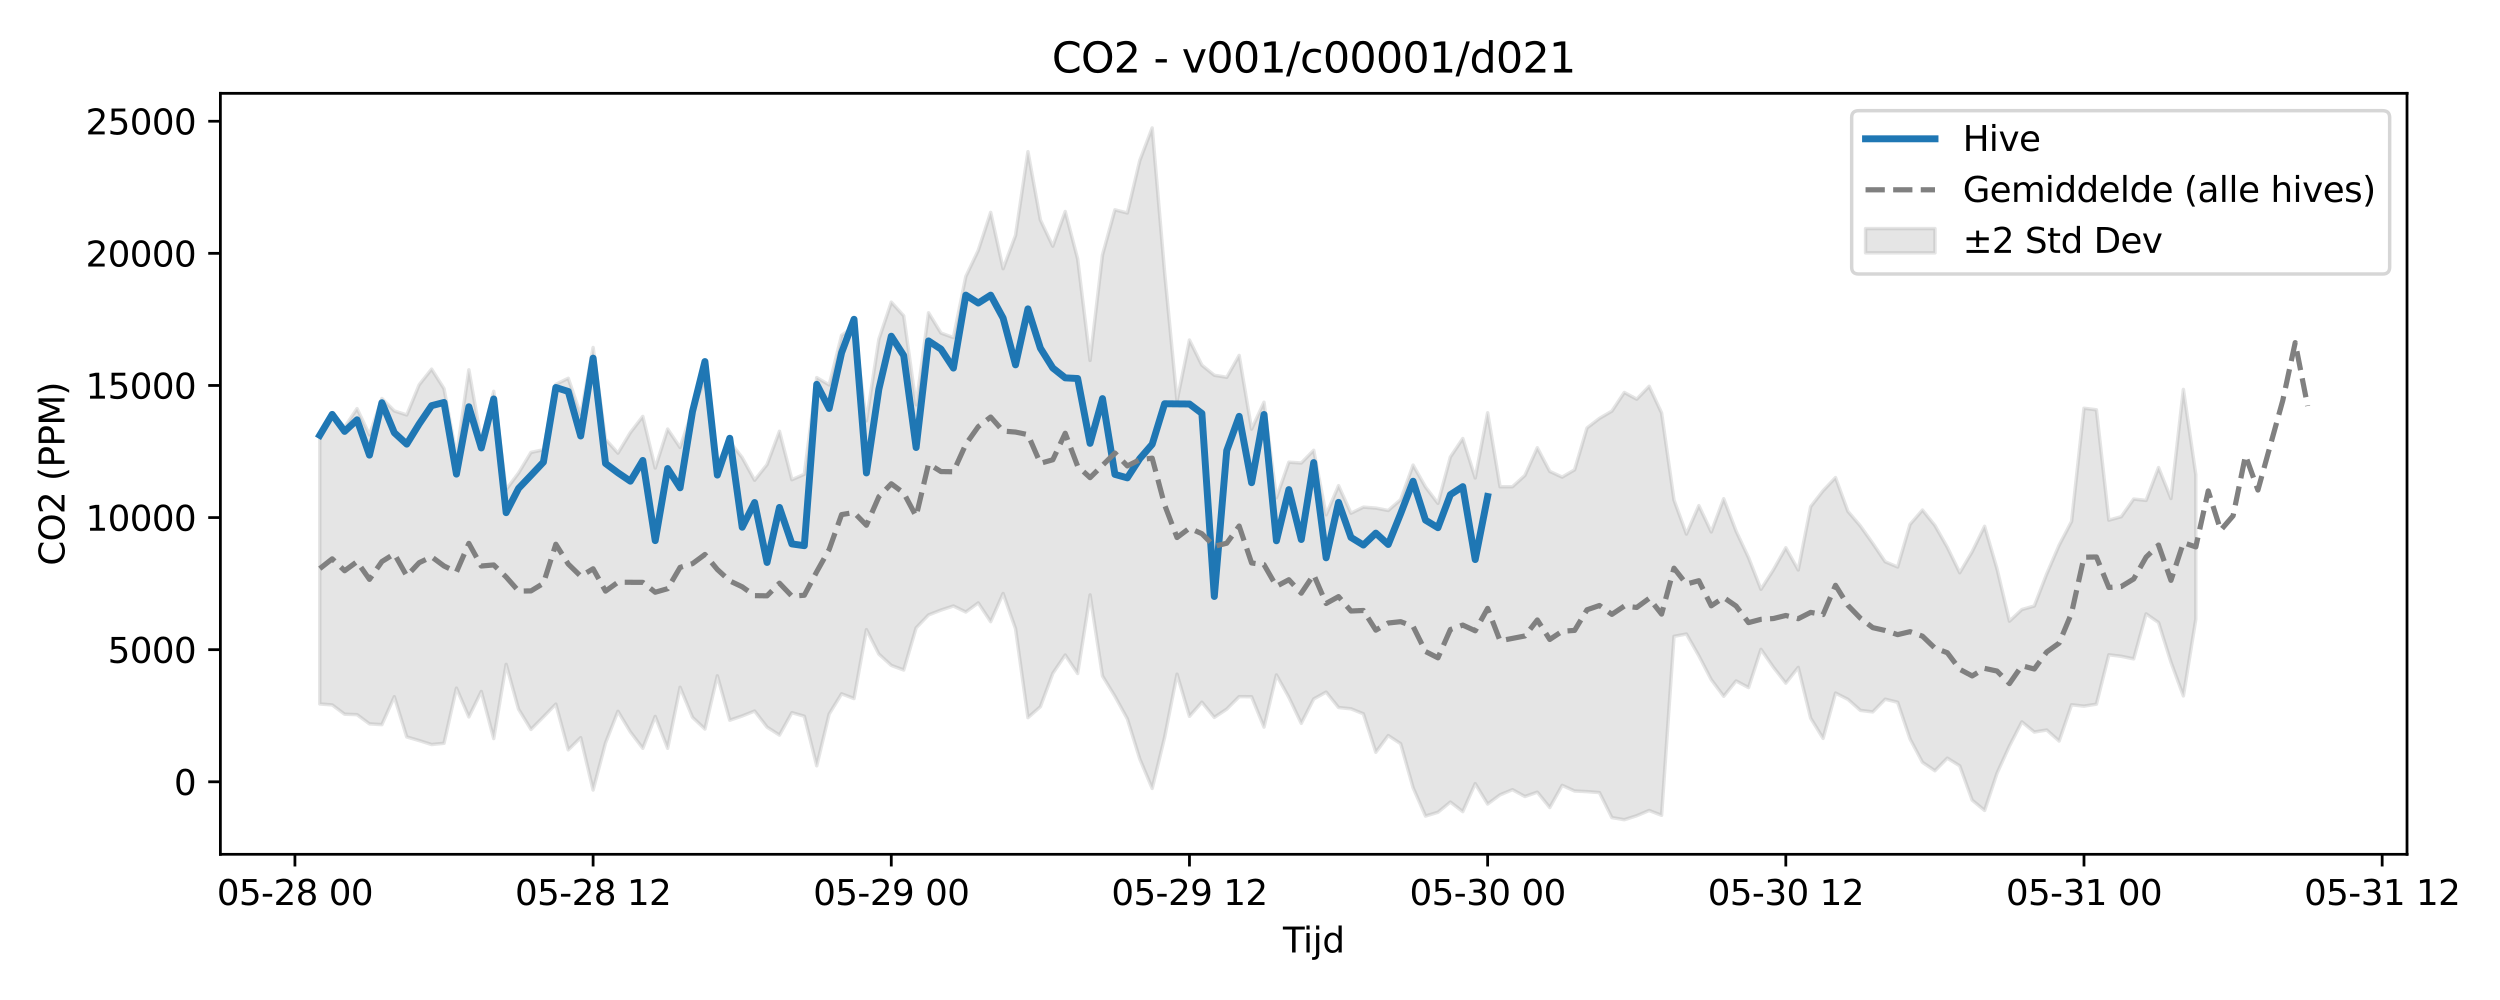 <?xml version="1.0" encoding="utf-8" standalone="no"?>
<!DOCTYPE svg PUBLIC "-//W3C//DTD SVG 1.1//EN"
  "http://www.w3.org/Graphics/SVG/1.1/DTD/svg11.dtd">
<svg xmlns:xlink="http://www.w3.org/1999/xlink" width="720pt" height="288pt" viewBox="0 0 720 288" xmlns="http://www.w3.org/2000/svg" version="1.1">
 <defs>
  <style type="text/css">*{stroke-linejoin: round; stroke-linecap: butt}</style>
 </defs>
 <g id="figure_1">
  <g id="patch_1">
   <path d="M 0 288 
L 720 288 
L 720 0 
L 0 0 
z
" style="fill: #ffffff"/>
  </g>
  <g id="axes_1">
   <g id="patch_2">
    <path d="M 63.47 246.04 
L 693.221 246.04 
L 693.221 26.88 
L 63.47 26.88 
z
" style="fill: #ffffff"/>
   </g>
   <g id="FillBetweenPolyCollection_1">
    <defs>
     <path id="m49deabd2c8" d="M 92.095 -163.215 
L 92.095 -85.254 
L 95.673 -84.987 
L 99.251 -82.31 
L 102.829 -82.174 
L 106.408 -79.523 
L 109.986 -79.305 
L 113.564 -87.346 
L 117.142 -75.761 
L 120.72 -74.713 
L 124.298 -73.576 
L 127.876 -73.927 
L 131.454 -89.818 
L 135.033 -81.528 
L 138.611 -88.854 
L 142.189 -75.291 
L 145.767 -96.659 
L 149.345 -83.759 
L 152.923 -77.922 
L 156.501 -81.523 
L 160.08 -85.207 
L 163.658 -72.035 
L 167.236 -75.556 
L 170.814 -60.464 
L 174.392 -74.04 
L 177.97 -83.148 
L 181.548 -77.201 
L 185.126 -72.487 
L 188.705 -81.665 
L 192.283 -72.482 
L 195.861 -90.065 
L 199.439 -81.429 
L 203.017 -78.037 
L 206.595 -93.357 
L 210.173 -80.571 
L 213.751 -81.794 
L 217.33 -83.218 
L 220.908 -78.59 
L 224.486 -76.29 
L 228.064 -82.755 
L 231.642 -81.722 
L 235.22 -67.448 
L 238.798 -82.356 
L 242.377 -88.185 
L 245.955 -86.81 
L 249.533 -106.672 
L 253.111 -99.623 
L 256.689 -96.369 
L 260.267 -95.03 
L 263.845 -107.181 
L 267.423 -110.9 
L 271.002 -112.292 
L 274.58 -113.476 
L 278.158 -111.734 
L 281.736 -114.36 
L 285.314 -108.956 
L 288.892 -117.082 
L 292.47 -106.933 
L 296.048 -81.313 
L 299.627 -84.47 
L 303.205 -94.066 
L 306.783 -99.353 
L 310.361 -94.031 
L 313.939 -116.674 
L 317.517 -93.321 
L 321.095 -87.47 
L 324.674 -80.973 
L 328.252 -69.453 
L 331.83 -60.934 
L 335.408 -75.646 
L 338.986 -93.829 
L 342.564 -81.696 
L 346.142 -85.768 
L 349.72 -81.386 
L 353.299 -83.774 
L 356.877 -87.365 
L 360.455 -87.337 
L 364.033 -78.591 
L 367.611 -93.623 
L 371.189 -87.186 
L 374.767 -79.667 
L 378.345 -86.692 
L 381.924 -88.669 
L 385.502 -84.236 
L 389.08 -83.863 
L 392.658 -82.419 
L 396.236 -71.347 
L 399.814 -76.166 
L 403.392 -73.805 
L 406.97 -61.147 
L 410.549 -52.975 
L 414.127 -54.058 
L 417.705 -57.006 
L 421.283 -54.248 
L 424.861 -62.314 
L 428.439 -56.433 
L 432.017 -59.086 
L 435.596 -60.574 
L 439.174 -58.604 
L 442.752 -59.854 
L 446.33 -55.422 
L 449.908 -61.813 
L 453.486 -60.185 
L 457.064 -60.01 
L 460.642 -59.732 
L 464.221 -52.531 
L 467.799 -51.922 
L 471.377 -53.064 
L 474.955 -54.585 
L 478.533 -53.185 
L 482.111 -104.728 
L 485.689 -105.403 
L 489.267 -99.139 
L 492.846 -92.258 
L 496.424 -87.472 
L 500.002 -91.888 
L 503.58 -89.968 
L 507.158 -100.994 
L 510.736 -95.828 
L 514.314 -91.249 
L 517.893 -95.789 
L 521.471 -81.177 
L 525.049 -75.346 
L 528.627 -88.397 
L 532.205 -86.589 
L 535.783 -83.408 
L 539.361 -82.971 
L 542.939 -86.625 
L 546.518 -85.748 
L 550.096 -75.177 
L 553.674 -68.453 
L 557.252 -66.021 
L 560.83 -69.652 
L 564.408 -67.436 
L 567.986 -57.556 
L 571.564 -54.591 
L 575.143 -65.314 
L 578.721 -73.155 
L 582.299 -80.1 
L 585.877 -77.172 
L 589.455 -77.757 
L 593.033 -74.577 
L 596.611 -85.028 
L 600.19 -84.63 
L 603.768 -85.2 
L 607.346 -99.42 
L 610.924 -98.983 
L 614.502 -98.245 
L 618.08 -111.204 
L 621.658 -108.712 
L 625.236 -97.299 
L 628.815 -87.569 
L 632.393 -109.687 
L 632.393 -151.291 
L 632.393 -151.291 
L 628.815 -175.849 
L 625.236 -144.418 
L 621.658 -153.338 
L 618.08 -143.891 
L 614.502 -144.272 
L 610.924 -139.192 
L 607.346 -138.199 
L 603.768 -169.983 
L 600.19 -170.427 
L 596.611 -137.833 
L 593.033 -130.989 
L 589.455 -122.708 
L 585.877 -113.477 
L 582.299 -112.456 
L 578.721 -109.098 
L 575.143 -124.157 
L 571.564 -136.425 
L 567.986 -129.114 
L 564.408 -123.047 
L 560.83 -130.379 
L 557.252 -136.668 
L 553.674 -141.107 
L 550.096 -136.986 
L 546.518 -124.706 
L 542.939 -126.215 
L 539.361 -131.5 
L 535.783 -136.529 
L 532.205 -140.719 
L 528.627 -150.461 
L 525.049 -146.676 
L 521.471 -142.086 
L 517.893 -123.842 
L 514.314 -130.244 
L 510.736 -123.896 
L 507.158 -118.28 
L 503.58 -127.409 
L 500.002 -135.025 
L 496.424 -144.374 
L 492.846 -134.805 
L 489.267 -142.373 
L 485.689 -134.19 
L 482.111 -143.989 
L 478.533 -169.093 
L 474.955 -176.749 
L 471.377 -173.04 
L 467.799 -174.972 
L 464.221 -169.603 
L 460.642 -167.504 
L 457.064 -164.761 
L 453.486 -152.701 
L 449.908 -150.593 
L 446.33 -152.243 
L 442.752 -159.041 
L 439.174 -151.086 
L 435.596 -147.829 
L 432.017 -147.811 
L 428.439 -169.121 
L 424.861 -150.353 
L 421.283 -161.712 
L 417.705 -156.38 
L 414.127 -143.033 
L 410.549 -147.748 
L 406.97 -154.057 
L 403.392 -144.112 
L 399.814 -140.977 
L 396.236 -141.683 
L 392.658 -141.946 
L 389.08 -140.2 
L 385.502 -148.122 
L 381.924 -139.736 
L 378.345 -158.316 
L 374.767 -154.657 
L 371.189 -154.89 
L 367.611 -144.647 
L 364.033 -172.151 
L 360.455 -164.413 
L 356.877 -185.639 
L 353.299 -179.331 
L 349.72 -179.93 
L 346.142 -182.828 
L 342.564 -190.074 
L 338.986 -172.549 
L 335.408 -209.539 
L 331.83 -251.158 
L 328.252 -241.752 
L 324.674 -226.66 
L 321.095 -227.57 
L 317.517 -214.578 
L 313.939 -184.19 
L 310.361 -213.429 
L 306.783 -227.089 
L 303.205 -217.102 
L 299.627 -224.669 
L 296.048 -244.325 
L 292.47 -220.204 
L 288.892 -210.613 
L 285.314 -226.83 
L 281.736 -215.89 
L 278.158 -208.369 
L 274.58 -190.779 
L 271.002 -192.088 
L 267.423 -197.923 
L 263.845 -171.405 
L 260.267 -197.052 
L 256.689 -200.98 
L 253.111 -190.269 
L 249.533 -166.79 
L 245.955 -193.975 
L 242.377 -191.415 
L 238.798 -177.149 
L 235.22 -179.259 
L 231.642 -151.413 
L 228.064 -149.852 
L 224.486 -163.798 
L 220.908 -154.215 
L 217.33 -149.697 
L 213.751 -156.212 
L 210.173 -160.831 
L 206.595 -154.624 
L 203.017 -178.59 
L 199.439 -169.917 
L 195.861 -159.129 
L 192.283 -164.433 
L 188.705 -153.211 
L 185.126 -168.069 
L 181.548 -163.427 
L 177.97 -157.494 
L 174.392 -161.479 
L 170.814 -187.915 
L 167.236 -168.577 
L 163.658 -179.056 
L 160.08 -177.309 
L 156.501 -158.464 
L 152.923 -157.709 
L 149.345 -151.789 
L 145.767 -146.995 
L 142.189 -175.301 
L 138.611 -161.128 
L 135.033 -181.488 
L 131.454 -156.709 
L 127.876 -176.073 
L 124.298 -181.699 
L 120.72 -177.18 
L 117.142 -168.496 
L 113.564 -169.653 
L 109.986 -173.241 
L 106.408 -162.759 
L 102.829 -170.316 
L 99.251 -164.945 
L 95.673 -169.115 
L 92.095 -163.215 
z
" style="stroke: #808080; stroke-opacity: 0.2"/>
    </defs>
    <g clip-path="url(#p7ac70aeccf)">
     <use xlink:href="#m49deabd2c8" x="0" y="288" style="fill: #808080; fill-opacity: 0.2; stroke: #808080; stroke-opacity: 0.2"/>
    </g>
   </g>
   <g id="matplotlib.axis_1">
    <g id="xtick_1">
     <g id="line2d_1">
      <defs>
       <path id="m022ea8fe09" d="M 0 0 
L 0 3.5 
" style="stroke: #000000; stroke-width: 0.8"/>
      </defs>
      <g>
       <use xlink:href="#m022ea8fe09" x="84.939" y="246.04" style="stroke: #000000; stroke-width: 0.8"/>
      </g>
     </g>
     <g id="text_1">
      <!-- 05-28 00 -->
      <g transform="translate(62.458 260.638) scale(0.1 -0.1)">
       <defs>
        <path id="DejaVuSans-30" d="M 2034 4250 
Q 1547 4250 1301 3770 
Q 1056 3291 1056 2328 
Q 1056 1369 1301 889 
Q 1547 409 2034 409 
Q 2525 409 2770 889 
Q 3016 1369 3016 2328 
Q 3016 3291 2770 3770 
Q 2525 4250 2034 4250 
z
M 2034 4750 
Q 2819 4750 3233 4129 
Q 3647 3509 3647 2328 
Q 3647 1150 3233 529 
Q 2819 -91 2034 -91 
Q 1250 -91 836 529 
Q 422 1150 422 2328 
Q 422 3509 836 4129 
Q 1250 4750 2034 4750 
z
" transform="scale(0.016)"/>
        <path id="DejaVuSans-35" d="M 691 4666 
L 3169 4666 
L 3169 4134 
L 1269 4134 
L 1269 2991 
Q 1406 3038 1543 3061 
Q 1681 3084 1819 3084 
Q 2600 3084 3056 2656 
Q 3513 2228 3513 1497 
Q 3513 744 3044 326 
Q 2575 -91 1722 -91 
Q 1428 -91 1123 -41 
Q 819 9 494 109 
L 494 744 
Q 775 591 1075 516 
Q 1375 441 1709 441 
Q 2250 441 2565 725 
Q 2881 1009 2881 1497 
Q 2881 1984 2565 2268 
Q 2250 2553 1709 2553 
Q 1456 2553 1204 2497 
Q 953 2441 691 2322 
L 691 4666 
z
" transform="scale(0.016)"/>
        <path id="DejaVuSans-2d" d="M 313 2009 
L 1997 2009 
L 1997 1497 
L 313 1497 
L 313 2009 
z
" transform="scale(0.016)"/>
        <path id="DejaVuSans-32" d="M 1228 531 
L 3431 531 
L 3431 0 
L 469 0 
L 469 531 
Q 828 903 1448 1529 
Q 2069 2156 2228 2338 
Q 2531 2678 2651 2914 
Q 2772 3150 2772 3378 
Q 2772 3750 2511 3984 
Q 2250 4219 1831 4219 
Q 1534 4219 1204 4116 
Q 875 4013 500 3803 
L 500 4441 
Q 881 4594 1212 4672 
Q 1544 4750 1819 4750 
Q 2544 4750 2975 4387 
Q 3406 4025 3406 3419 
Q 3406 3131 3298 2873 
Q 3191 2616 2906 2266 
Q 2828 2175 2409 1742 
Q 1991 1309 1228 531 
z
" transform="scale(0.016)"/>
        <path id="DejaVuSans-38" d="M 2034 2216 
Q 1584 2216 1326 1975 
Q 1069 1734 1069 1313 
Q 1069 891 1326 650 
Q 1584 409 2034 409 
Q 2484 409 2743 651 
Q 3003 894 3003 1313 
Q 3003 1734 2745 1975 
Q 2488 2216 2034 2216 
z
M 1403 2484 
Q 997 2584 770 2862 
Q 544 3141 544 3541 
Q 544 4100 942 4425 
Q 1341 4750 2034 4750 
Q 2731 4750 3128 4425 
Q 3525 4100 3525 3541 
Q 3525 3141 3298 2862 
Q 3072 2584 2669 2484 
Q 3125 2378 3379 2068 
Q 3634 1759 3634 1313 
Q 3634 634 3220 271 
Q 2806 -91 2034 -91 
Q 1263 -91 848 271 
Q 434 634 434 1313 
Q 434 1759 690 2068 
Q 947 2378 1403 2484 
z
M 1172 3481 
Q 1172 3119 1398 2916 
Q 1625 2713 2034 2713 
Q 2441 2713 2670 2916 
Q 2900 3119 2900 3481 
Q 2900 3844 2670 4047 
Q 2441 4250 2034 4250 
Q 1625 4250 1398 4047 
Q 1172 3844 1172 3481 
z
" transform="scale(0.016)"/>
        <path id="DejaVuSans-20" transform="scale(0.016)"/>
       </defs>
       <use xlink:href="#DejaVuSans-30"/>
       <use xlink:href="#DejaVuSans-35" transform="translate(63.623 0)"/>
       <use xlink:href="#DejaVuSans-2d" transform="translate(127.246 0)"/>
       <use xlink:href="#DejaVuSans-32" transform="translate(163.33 0)"/>
       <use xlink:href="#DejaVuSans-38" transform="translate(226.953 0)"/>
       <use xlink:href="#DejaVuSans-20" transform="translate(290.576 0)"/>
       <use xlink:href="#DejaVuSans-30" transform="translate(322.363 0)"/>
       <use xlink:href="#DejaVuSans-30" transform="translate(385.986 0)"/>
      </g>
     </g>
    </g>
    <g id="xtick_2">
     <g id="line2d_2">
      <g>
       <use xlink:href="#m022ea8fe09" x="170.814" y="246.04" style="stroke: #000000; stroke-width: 0.8"/>
      </g>
     </g>
     <g id="text_2">
      <!-- 05-28 12 -->
      <g transform="translate(148.333 260.638) scale(0.1 -0.1)">
       <defs>
        <path id="DejaVuSans-31" d="M 794 531 
L 1825 531 
L 1825 4091 
L 703 3866 
L 703 4441 
L 1819 4666 
L 2450 4666 
L 2450 531 
L 3481 531 
L 3481 0 
L 794 0 
L 794 531 
z
" transform="scale(0.016)"/>
       </defs>
       <use xlink:href="#DejaVuSans-30"/>
       <use xlink:href="#DejaVuSans-35" transform="translate(63.623 0)"/>
       <use xlink:href="#DejaVuSans-2d" transform="translate(127.246 0)"/>
       <use xlink:href="#DejaVuSans-32" transform="translate(163.33 0)"/>
       <use xlink:href="#DejaVuSans-38" transform="translate(226.953 0)"/>
       <use xlink:href="#DejaVuSans-20" transform="translate(290.576 0)"/>
       <use xlink:href="#DejaVuSans-31" transform="translate(322.363 0)"/>
       <use xlink:href="#DejaVuSans-32" transform="translate(385.986 0)"/>
      </g>
     </g>
    </g>
    <g id="xtick_3">
     <g id="line2d_3">
      <g>
       <use xlink:href="#m022ea8fe09" x="256.689" y="246.04" style="stroke: #000000; stroke-width: 0.8"/>
      </g>
     </g>
     <g id="text_3">
      <!-- 05-29 00 -->
      <g transform="translate(234.209 260.638) scale(0.1 -0.1)">
       <defs>
        <path id="DejaVuSans-39" d="M 703 97 
L 703 672 
Q 941 559 1184 500 
Q 1428 441 1663 441 
Q 2288 441 2617 861 
Q 2947 1281 2994 2138 
Q 2813 1869 2534 1725 
Q 2256 1581 1919 1581 
Q 1219 1581 811 2004 
Q 403 2428 403 3163 
Q 403 3881 828 4315 
Q 1253 4750 1959 4750 
Q 2769 4750 3195 4129 
Q 3622 3509 3622 2328 
Q 3622 1225 3098 567 
Q 2575 -91 1691 -91 
Q 1453 -91 1209 -44 
Q 966 3 703 97 
z
M 1959 2075 
Q 2384 2075 2632 2365 
Q 2881 2656 2881 3163 
Q 2881 3666 2632 3958 
Q 2384 4250 1959 4250 
Q 1534 4250 1286 3958 
Q 1038 3666 1038 3163 
Q 1038 2656 1286 2365 
Q 1534 2075 1959 2075 
z
" transform="scale(0.016)"/>
       </defs>
       <use xlink:href="#DejaVuSans-30"/>
       <use xlink:href="#DejaVuSans-35" transform="translate(63.623 0)"/>
       <use xlink:href="#DejaVuSans-2d" transform="translate(127.246 0)"/>
       <use xlink:href="#DejaVuSans-32" transform="translate(163.33 0)"/>
       <use xlink:href="#DejaVuSans-39" transform="translate(226.953 0)"/>
       <use xlink:href="#DejaVuSans-20" transform="translate(290.576 0)"/>
       <use xlink:href="#DejaVuSans-30" transform="translate(322.363 0)"/>
       <use xlink:href="#DejaVuSans-30" transform="translate(385.986 0)"/>
      </g>
     </g>
    </g>
    <g id="xtick_4">
     <g id="line2d_4">
      <g>
       <use xlink:href="#m022ea8fe09" x="342.564" y="246.04" style="stroke: #000000; stroke-width: 0.8"/>
      </g>
     </g>
     <g id="text_4">
      <!-- 05-29 12 -->
      <g transform="translate(320.084 260.638) scale(0.1 -0.1)">
       <use xlink:href="#DejaVuSans-30"/>
       <use xlink:href="#DejaVuSans-35" transform="translate(63.623 0)"/>
       <use xlink:href="#DejaVuSans-2d" transform="translate(127.246 0)"/>
       <use xlink:href="#DejaVuSans-32" transform="translate(163.33 0)"/>
       <use xlink:href="#DejaVuSans-39" transform="translate(226.953 0)"/>
       <use xlink:href="#DejaVuSans-20" transform="translate(290.576 0)"/>
       <use xlink:href="#DejaVuSans-31" transform="translate(322.363 0)"/>
       <use xlink:href="#DejaVuSans-32" transform="translate(385.986 0)"/>
      </g>
     </g>
    </g>
    <g id="xtick_5">
     <g id="line2d_5">
      <g>
       <use xlink:href="#m022ea8fe09" x="428.439" y="246.04" style="stroke: #000000; stroke-width: 0.8"/>
      </g>
     </g>
     <g id="text_5">
      <!-- 05-30 00 -->
      <g transform="translate(405.959 260.638) scale(0.1 -0.1)">
       <defs>
        <path id="DejaVuSans-33" d="M 2597 2516 
Q 3050 2419 3304 2112 
Q 3559 1806 3559 1356 
Q 3559 666 3084 287 
Q 2609 -91 1734 -91 
Q 1441 -91 1130 -33 
Q 819 25 488 141 
L 488 750 
Q 750 597 1062 519 
Q 1375 441 1716 441 
Q 2309 441 2620 675 
Q 2931 909 2931 1356 
Q 2931 1769 2642 2001 
Q 2353 2234 1838 2234 
L 1294 2234 
L 1294 2753 
L 1863 2753 
Q 2328 2753 2575 2939 
Q 2822 3125 2822 3475 
Q 2822 3834 2567 4026 
Q 2313 4219 1838 4219 
Q 1578 4219 1281 4162 
Q 984 4106 628 3988 
L 628 4550 
Q 988 4650 1302 4700 
Q 1616 4750 1894 4750 
Q 2613 4750 3031 4423 
Q 3450 4097 3450 3541 
Q 3450 3153 3228 2886 
Q 3006 2619 2597 2516 
z
" transform="scale(0.016)"/>
       </defs>
       <use xlink:href="#DejaVuSans-30"/>
       <use xlink:href="#DejaVuSans-35" transform="translate(63.623 0)"/>
       <use xlink:href="#DejaVuSans-2d" transform="translate(127.246 0)"/>
       <use xlink:href="#DejaVuSans-33" transform="translate(163.33 0)"/>
       <use xlink:href="#DejaVuSans-30" transform="translate(226.953 0)"/>
       <use xlink:href="#DejaVuSans-20" transform="translate(290.576 0)"/>
       <use xlink:href="#DejaVuSans-30" transform="translate(322.363 0)"/>
       <use xlink:href="#DejaVuSans-30" transform="translate(385.986 0)"/>
      </g>
     </g>
    </g>
    <g id="xtick_6">
     <g id="line2d_6">
      <g>
       <use xlink:href="#m022ea8fe09" x="514.314" y="246.04" style="stroke: #000000; stroke-width: 0.8"/>
      </g>
     </g>
     <g id="text_6">
      <!-- 05-30 12 -->
      <g transform="translate(491.834 260.638) scale(0.1 -0.1)">
       <use xlink:href="#DejaVuSans-30"/>
       <use xlink:href="#DejaVuSans-35" transform="translate(63.623 0)"/>
       <use xlink:href="#DejaVuSans-2d" transform="translate(127.246 0)"/>
       <use xlink:href="#DejaVuSans-33" transform="translate(163.33 0)"/>
       <use xlink:href="#DejaVuSans-30" transform="translate(226.953 0)"/>
       <use xlink:href="#DejaVuSans-20" transform="translate(290.576 0)"/>
       <use xlink:href="#DejaVuSans-31" transform="translate(322.363 0)"/>
       <use xlink:href="#DejaVuSans-32" transform="translate(385.986 0)"/>
      </g>
     </g>
    </g>
    <g id="xtick_7">
     <g id="line2d_7">
      <g>
       <use xlink:href="#m022ea8fe09" x="600.19" y="246.04" style="stroke: #000000; stroke-width: 0.8"/>
      </g>
     </g>
     <g id="text_7">
      <!-- 05-31 00 -->
      <g transform="translate(577.709 260.638) scale(0.1 -0.1)">
       <use xlink:href="#DejaVuSans-30"/>
       <use xlink:href="#DejaVuSans-35" transform="translate(63.623 0)"/>
       <use xlink:href="#DejaVuSans-2d" transform="translate(127.246 0)"/>
       <use xlink:href="#DejaVuSans-33" transform="translate(163.33 0)"/>
       <use xlink:href="#DejaVuSans-31" transform="translate(226.953 0)"/>
       <use xlink:href="#DejaVuSans-20" transform="translate(290.576 0)"/>
       <use xlink:href="#DejaVuSans-30" transform="translate(322.363 0)"/>
       <use xlink:href="#DejaVuSans-30" transform="translate(385.986 0)"/>
      </g>
     </g>
    </g>
    <g id="xtick_8">
     <g id="line2d_8">
      <g>
       <use xlink:href="#m022ea8fe09" x="686.065" y="246.04" style="stroke: #000000; stroke-width: 0.8"/>
      </g>
     </g>
     <g id="text_8">
      <!-- 05-31 12 -->
      <g transform="translate(663.584 260.638) scale(0.1 -0.1)">
       <use xlink:href="#DejaVuSans-30"/>
       <use xlink:href="#DejaVuSans-35" transform="translate(63.623 0)"/>
       <use xlink:href="#DejaVuSans-2d" transform="translate(127.246 0)"/>
       <use xlink:href="#DejaVuSans-33" transform="translate(163.33 0)"/>
       <use xlink:href="#DejaVuSans-31" transform="translate(226.953 0)"/>
       <use xlink:href="#DejaVuSans-20" transform="translate(290.576 0)"/>
       <use xlink:href="#DejaVuSans-31" transform="translate(322.363 0)"/>
       <use xlink:href="#DejaVuSans-32" transform="translate(385.986 0)"/>
      </g>
     </g>
    </g>
    <g id="text_9">
     <!-- Tijd -->
     <g transform="translate(369.495 274.317) scale(0.1 -0.1)">
      <defs>
       <path id="DejaVuSans-54" d="M -19 4666 
L 3928 4666 
L 3928 4134 
L 2272 4134 
L 2272 0 
L 1638 0 
L 1638 4134 
L -19 4134 
L -19 4666 
z
" transform="scale(0.016)"/>
       <path id="DejaVuSans-69" d="M 603 3500 
L 1178 3500 
L 1178 0 
L 603 0 
L 603 3500 
z
M 603 4863 
L 1178 4863 
L 1178 4134 
L 603 4134 
L 603 4863 
z
" transform="scale(0.016)"/>
       <path id="DejaVuSans-6a" d="M 603 3500 
L 1178 3500 
L 1178 -63 
Q 1178 -731 923 -1031 
Q 669 -1331 103 -1331 
L -116 -1331 
L -116 -844 
L 38 -844 
Q 366 -844 484 -692 
Q 603 -541 603 -63 
L 603 3500 
z
M 603 4863 
L 1178 4863 
L 1178 4134 
L 603 4134 
L 603 4863 
z
" transform="scale(0.016)"/>
       <path id="DejaVuSans-64" d="M 2906 2969 
L 2906 4863 
L 3481 4863 
L 3481 0 
L 2906 0 
L 2906 525 
Q 2725 213 2448 61 
Q 2172 -91 1784 -91 
Q 1150 -91 751 415 
Q 353 922 353 1747 
Q 353 2572 751 3078 
Q 1150 3584 1784 3584 
Q 2172 3584 2448 3432 
Q 2725 3281 2906 2969 
z
M 947 1747 
Q 947 1113 1208 752 
Q 1469 391 1925 391 
Q 2381 391 2643 752 
Q 2906 1113 2906 1747 
Q 2906 2381 2643 2742 
Q 2381 3103 1925 3103 
Q 1469 3103 1208 2742 
Q 947 2381 947 1747 
z
" transform="scale(0.016)"/>
      </defs>
      <use xlink:href="#DejaVuSans-54"/>
      <use xlink:href="#DejaVuSans-69" transform="translate(57.959 0)"/>
      <use xlink:href="#DejaVuSans-6a" transform="translate(85.742 0)"/>
      <use xlink:href="#DejaVuSans-64" transform="translate(113.525 0)"/>
     </g>
    </g>
   </g>
   <g id="matplotlib.axis_2">
    <g id="ytick_1">
     <g id="line2d_9">
      <defs>
       <path id="m696eda7f5a" d="M 0 0 
L -3.5 0 
" style="stroke: #000000; stroke-width: 0.8"/>
      </defs>
      <g>
       <use xlink:href="#m696eda7f5a" x="63.47" y="225.157" style="stroke: #000000; stroke-width: 0.8"/>
      </g>
     </g>
     <g id="text_10">
      <!-- 0 -->
      <g transform="translate(50.108 228.956) scale(0.1 -0.1)">
       <use xlink:href="#DejaVuSans-30"/>
      </g>
     </g>
    </g>
    <g id="ytick_2">
     <g id="line2d_10">
      <g>
       <use xlink:href="#m696eda7f5a" x="63.47" y="187.109" style="stroke: #000000; stroke-width: 0.8"/>
      </g>
     </g>
     <g id="text_11">
      <!-- 5000 -->
      <g transform="translate(31.02 190.908) scale(0.1 -0.1)">
       <use xlink:href="#DejaVuSans-35"/>
       <use xlink:href="#DejaVuSans-30" transform="translate(63.623 0)"/>
       <use xlink:href="#DejaVuSans-30" transform="translate(127.246 0)"/>
       <use xlink:href="#DejaVuSans-30" transform="translate(190.869 0)"/>
      </g>
     </g>
    </g>
    <g id="ytick_3">
     <g id="line2d_11">
      <g>
       <use xlink:href="#m696eda7f5a" x="63.47" y="149.061" style="stroke: #000000; stroke-width: 0.8"/>
      </g>
     </g>
     <g id="text_12">
      <!-- 10000 -->
      <g transform="translate(24.657 152.86) scale(0.1 -0.1)">
       <use xlink:href="#DejaVuSans-31"/>
       <use xlink:href="#DejaVuSans-30" transform="translate(63.623 0)"/>
       <use xlink:href="#DejaVuSans-30" transform="translate(127.246 0)"/>
       <use xlink:href="#DejaVuSans-30" transform="translate(190.869 0)"/>
       <use xlink:href="#DejaVuSans-30" transform="translate(254.492 0)"/>
      </g>
     </g>
    </g>
    <g id="ytick_4">
     <g id="line2d_12">
      <g>
       <use xlink:href="#m696eda7f5a" x="63.47" y="111.013" style="stroke: #000000; stroke-width: 0.8"/>
      </g>
     </g>
     <g id="text_13">
      <!-- 15000 -->
      <g transform="translate(24.657 114.812) scale(0.1 -0.1)">
       <use xlink:href="#DejaVuSans-31"/>
       <use xlink:href="#DejaVuSans-35" transform="translate(63.623 0)"/>
       <use xlink:href="#DejaVuSans-30" transform="translate(127.246 0)"/>
       <use xlink:href="#DejaVuSans-30" transform="translate(190.869 0)"/>
       <use xlink:href="#DejaVuSans-30" transform="translate(254.492 0)"/>
      </g>
     </g>
    </g>
    <g id="ytick_5">
     <g id="line2d_13">
      <g>
       <use xlink:href="#m696eda7f5a" x="63.47" y="72.965" style="stroke: #000000; stroke-width: 0.8"/>
      </g>
     </g>
     <g id="text_14">
      <!-- 20000 -->
      <g transform="translate(24.657 76.764) scale(0.1 -0.1)">
       <use xlink:href="#DejaVuSans-32"/>
       <use xlink:href="#DejaVuSans-30" transform="translate(63.623 0)"/>
       <use xlink:href="#DejaVuSans-30" transform="translate(127.246 0)"/>
       <use xlink:href="#DejaVuSans-30" transform="translate(190.869 0)"/>
       <use xlink:href="#DejaVuSans-30" transform="translate(254.492 0)"/>
      </g>
     </g>
    </g>
    <g id="ytick_6">
     <g id="line2d_14">
      <g>
       <use xlink:href="#m696eda7f5a" x="63.47" y="34.917" style="stroke: #000000; stroke-width: 0.8"/>
      </g>
     </g>
     <g id="text_15">
      <!-- 25000 -->
      <g transform="translate(24.657 38.716) scale(0.1 -0.1)">
       <use xlink:href="#DejaVuSans-32"/>
       <use xlink:href="#DejaVuSans-35" transform="translate(63.623 0)"/>
       <use xlink:href="#DejaVuSans-30" transform="translate(127.246 0)"/>
       <use xlink:href="#DejaVuSans-30" transform="translate(190.869 0)"/>
       <use xlink:href="#DejaVuSans-30" transform="translate(254.492 0)"/>
      </g>
     </g>
    </g>
    <g id="text_16">
     <!-- CO2 (PPM) -->
     <g transform="translate(18.578 162.903) rotate(-90) scale(0.1 -0.1)">
      <defs>
       <path id="DejaVuSans-43" d="M 4122 4306 
L 4122 3641 
Q 3803 3938 3442 4084 
Q 3081 4231 2675 4231 
Q 1875 4231 1450 3742 
Q 1025 3253 1025 2328 
Q 1025 1406 1450 917 
Q 1875 428 2675 428 
Q 3081 428 3442 575 
Q 3803 722 4122 1019 
L 4122 359 
Q 3791 134 3420 21 
Q 3050 -91 2638 -91 
Q 1578 -91 968 557 
Q 359 1206 359 2328 
Q 359 3453 968 4101 
Q 1578 4750 2638 4750 
Q 3056 4750 3426 4639 
Q 3797 4528 4122 4306 
z
" transform="scale(0.016)"/>
       <path id="DejaVuSans-4f" d="M 2522 4238 
Q 1834 4238 1429 3725 
Q 1025 3213 1025 2328 
Q 1025 1447 1429 934 
Q 1834 422 2522 422 
Q 3209 422 3611 934 
Q 4013 1447 4013 2328 
Q 4013 3213 3611 3725 
Q 3209 4238 2522 4238 
z
M 2522 4750 
Q 3503 4750 4090 4092 
Q 4678 3434 4678 2328 
Q 4678 1225 4090 567 
Q 3503 -91 2522 -91 
Q 1538 -91 948 565 
Q 359 1222 359 2328 
Q 359 3434 948 4092 
Q 1538 4750 2522 4750 
z
" transform="scale(0.016)"/>
       <path id="DejaVuSans-28" d="M 1984 4856 
Q 1566 4138 1362 3434 
Q 1159 2731 1159 2009 
Q 1159 1288 1364 580 
Q 1569 -128 1984 -844 
L 1484 -844 
Q 1016 -109 783 600 
Q 550 1309 550 2009 
Q 550 2706 781 3412 
Q 1013 4119 1484 4856 
L 1984 4856 
z
" transform="scale(0.016)"/>
       <path id="DejaVuSans-50" d="M 1259 4147 
L 1259 2394 
L 2053 2394 
Q 2494 2394 2734 2622 
Q 2975 2850 2975 3272 
Q 2975 3691 2734 3919 
Q 2494 4147 2053 4147 
L 1259 4147 
z
M 628 4666 
L 2053 4666 
Q 2838 4666 3239 4311 
Q 3641 3956 3641 3272 
Q 3641 2581 3239 2228 
Q 2838 1875 2053 1875 
L 1259 1875 
L 1259 0 
L 628 0 
L 628 4666 
z
" transform="scale(0.016)"/>
       <path id="DejaVuSans-4d" d="M 628 4666 
L 1569 4666 
L 2759 1491 
L 3956 4666 
L 4897 4666 
L 4897 0 
L 4281 0 
L 4281 4097 
L 3078 897 
L 2444 897 
L 1241 4097 
L 1241 0 
L 628 0 
L 628 4666 
z
" transform="scale(0.016)"/>
       <path id="DejaVuSans-29" d="M 513 4856 
L 1013 4856 
Q 1481 4119 1714 3412 
Q 1947 2706 1947 2009 
Q 1947 1309 1714 600 
Q 1481 -109 1013 -844 
L 513 -844 
Q 928 -128 1133 580 
Q 1338 1288 1338 2009 
Q 1338 2731 1133 3434 
Q 928 4138 513 4856 
z
" transform="scale(0.016)"/>
      </defs>
      <use xlink:href="#DejaVuSans-43"/>
      <use xlink:href="#DejaVuSans-4f" transform="translate(69.824 0)"/>
      <use xlink:href="#DejaVuSans-32" transform="translate(148.535 0)"/>
      <use xlink:href="#DejaVuSans-20" transform="translate(212.158 0)"/>
      <use xlink:href="#DejaVuSans-28" transform="translate(243.945 0)"/>
      <use xlink:href="#DejaVuSans-50" transform="translate(282.959 0)"/>
      <use xlink:href="#DejaVuSans-50" transform="translate(343.262 0)"/>
      <use xlink:href="#DejaVuSans-4d" transform="translate(403.564 0)"/>
      <use xlink:href="#DejaVuSans-29" transform="translate(489.844 0)"/>
     </g>
    </g>
   </g>
   <g id="line2d_15">
    <path d="M 92.095 125.357 
L 95.673 119.35 
L 99.251 124.238 
L 102.829 120.905 
L 106.408 131.077 
L 109.986 115.993 
L 113.564 124.626 
L 117.142 127.906 
L 120.72 122.1 
L 124.298 116.832 
L 127.876 115.902 
L 131.454 136.543 
L 135.033 117.149 
L 138.611 129.009 
L 142.189 114.905 
L 145.767 147.648 
L 149.345 140.657 
L 152.923 136.897 
L 156.501 133.093 
L 160.08 111.601 
L 163.658 112.744 
L 167.236 125.565 
L 170.814 103.148 
L 174.392 133.479 
L 177.97 136.157 
L 181.548 138.582 
L 185.126 132.611 
L 188.705 155.696 
L 192.283 134.94 
L 195.861 140.485 
L 199.439 118.536 
L 203.017 104.129 
L 206.595 136.821 
L 210.173 126.222 
L 213.751 151.846 
L 217.33 144.728 
L 220.908 161.987 
L 224.486 146.144 
L 228.064 156.65 
L 231.642 157.157 
L 235.22 110.691 
L 238.798 117.633 
L 242.377 101.607 
L 245.955 91.961 
L 249.533 136.206 
L 253.111 112.096 
L 256.689 96.831 
L 260.267 102.378 
L 263.845 128.88 
L 267.423 98.186 
L 271.002 100.55 
L 274.58 106.006 
L 278.158 85.001 
L 281.736 87.273 
L 285.314 85.006 
L 288.892 91.598 
L 292.47 105.075 
L 296.048 88.958 
L 299.627 100.26 
L 303.205 105.985 
L 306.783 108.824 
L 310.361 109.009 
L 313.939 127.685 
L 317.517 114.8 
L 321.095 136.627 
L 324.674 137.623 
L 328.252 132.091 
L 331.83 127.955 
L 335.408 116.279 
L 342.564 116.355 
L 346.142 119.06 
L 349.72 171.783 
L 353.299 129.774 
L 356.877 119.908 
L 360.455 139.021 
L 364.033 119.376 
L 367.611 155.744 
L 371.189 141.01 
L 374.767 155.377 
L 378.345 133.221 
L 381.924 160.645 
L 385.502 144.678 
L 389.08 154.778 
L 392.658 156.975 
L 396.236 153.543 
L 399.814 156.81 
L 403.392 147.919 
L 406.97 138.6 
L 410.549 149.806 
L 414.127 151.978 
L 417.705 142.463 
L 421.283 140.15 
L 424.861 161.152 
L 428.439 143 
" clip-path="url(#p7ac70aeccf)" style="fill: none; stroke: #1f77b4; stroke-width: 2; stroke-linecap: square"/>
   </g>
   <g id="line2d_16">
    <path d="M 92.095 163.766 
L 95.673 160.949 
L 99.251 164.372 
L 102.829 161.755 
L 106.408 166.859 
L 109.986 161.727 
L 113.564 159.501 
L 117.142 165.872 
L 120.72 162.054 
L 124.298 160.362 
L 127.876 163 
L 131.454 164.736 
L 135.033 156.492 
L 138.611 163.009 
L 142.189 162.704 
L 145.767 166.173 
L 149.345 170.226 
L 152.923 170.184 
L 156.501 168.006 
L 160.08 156.742 
L 163.658 162.454 
L 167.236 165.933 
L 170.814 163.811 
L 174.392 170.241 
L 177.97 167.679 
L 185.126 167.722 
L 188.705 170.562 
L 192.283 169.542 
L 195.861 163.403 
L 199.439 162.327 
L 203.017 159.687 
L 206.595 164.01 
L 210.173 167.299 
L 213.751 168.997 
L 217.33 171.542 
L 220.908 171.597 
L 224.486 167.956 
L 228.064 171.696 
L 231.642 171.432 
L 235.22 164.647 
L 238.798 158.248 
L 242.377 148.2 
L 245.955 147.608 
L 249.533 151.269 
L 253.111 143.054 
L 256.689 139.325 
L 260.267 141.959 
L 263.845 148.707 
L 267.423 133.589 
L 271.002 135.81 
L 274.58 135.873 
L 278.158 127.948 
L 281.736 122.875 
L 285.314 120.107 
L 288.892 124.153 
L 292.47 124.431 
L 296.048 125.181 
L 299.627 133.43 
L 303.205 132.416 
L 306.783 124.779 
L 310.361 134.27 
L 313.939 137.568 
L 321.095 130.48 
L 324.674 134.184 
L 328.252 132.398 
L 331.83 131.954 
L 335.408 145.408 
L 338.986 154.811 
L 342.564 152.115 
L 346.142 153.702 
L 349.72 157.342 
L 353.299 156.447 
L 356.877 151.498 
L 360.455 162.125 
L 364.033 162.629 
L 367.611 168.865 
L 371.189 166.962 
L 374.767 170.838 
L 378.345 165.496 
L 381.924 173.798 
L 385.502 171.821 
L 389.08 175.969 
L 392.658 175.817 
L 396.236 181.485 
L 399.814 179.429 
L 403.392 179.042 
L 406.97 180.398 
L 410.549 187.638 
L 414.127 189.455 
L 417.705 181.307 
L 421.283 180.02 
L 424.861 181.666 
L 428.439 175.223 
L 432.017 184.551 
L 439.174 183.155 
L 442.752 178.552 
L 446.33 184.167 
L 449.908 181.797 
L 453.486 181.557 
L 457.064 175.615 
L 460.642 174.382 
L 464.221 176.933 
L 467.799 174.553 
L 471.377 174.948 
L 474.955 172.333 
L 478.533 176.861 
L 482.111 163.642 
L 485.689 168.203 
L 489.267 167.244 
L 492.846 174.468 
L 496.424 172.077 
L 500.002 174.544 
L 503.58 179.311 
L 507.158 178.363 
L 510.736 178.138 
L 514.314 177.254 
L 517.893 178.184 
L 521.471 176.368 
L 525.049 176.989 
L 528.627 168.571 
L 532.205 174.346 
L 535.783 178.032 
L 539.361 180.764 
L 542.939 181.58 
L 546.518 182.773 
L 550.096 181.918 
L 553.674 183.22 
L 557.252 186.656 
L 560.83 187.984 
L 564.408 192.759 
L 567.986 194.665 
L 571.564 192.492 
L 575.143 193.264 
L 578.721 196.874 
L 582.299 191.722 
L 585.877 192.676 
L 589.455 187.767 
L 593.033 185.217 
L 596.611 176.569 
L 600.19 160.471 
L 603.768 160.408 
L 607.346 169.191 
L 610.924 168.913 
L 614.502 166.742 
L 618.08 160.453 
L 621.658 156.975 
L 625.236 167.141 
L 628.815 156.291 
L 632.393 157.511 
L 635.971 141.383 
L 639.549 152.713 
L 643.127 148.551 
L 646.705 131.178 
L 650.283 141.129 
L 657.44 115.335 
L 661.018 98.681 
L 664.596 116.925 
L 664.596 116.925 
" clip-path="url(#p7ac70aeccf)" style="fill: none; stroke-dasharray: 5.55,2.4; stroke-dashoffset: 0; stroke: #808080; stroke-width: 1.5"/>
   </g>
   <g id="patch_3">
    <path d="M 63.47 246.04 
L 63.47 26.88 
" style="fill: none; stroke: #000000; stroke-width: 0.8; stroke-linejoin: miter; stroke-linecap: square"/>
   </g>
   <g id="patch_4">
    <path d="M 693.221 246.04 
L 693.221 26.88 
" style="fill: none; stroke: #000000; stroke-width: 0.8; stroke-linejoin: miter; stroke-linecap: square"/>
   </g>
   <g id="patch_5">
    <path d="M 63.47 246.04 
L 693.221 246.04 
" style="fill: none; stroke: #000000; stroke-width: 0.8; stroke-linejoin: miter; stroke-linecap: square"/>
   </g>
   <g id="patch_6">
    <path d="M 63.47 26.88 
L 693.221 26.88 
" style="fill: none; stroke: #000000; stroke-width: 0.8; stroke-linejoin: miter; stroke-linecap: square"/>
   </g>
   <g id="text_17">
    <!-- CO2 - v001/c00001/d021 -->
    <g transform="translate(302.942 20.88) scale(0.12 -0.12)">
     <defs>
      <path id="DejaVuSans-76" d="M 191 3500 
L 800 3500 
L 1894 563 
L 2988 3500 
L 3597 3500 
L 2284 0 
L 1503 0 
L 191 3500 
z
" transform="scale(0.016)"/>
      <path id="DejaVuSans-2f" d="M 1625 4666 
L 2156 4666 
L 531 -594 
L 0 -594 
L 1625 4666 
z
" transform="scale(0.016)"/>
      <path id="DejaVuSans-63" d="M 3122 3366 
L 3122 2828 
Q 2878 2963 2633 3030 
Q 2388 3097 2138 3097 
Q 1578 3097 1268 2742 
Q 959 2388 959 1747 
Q 959 1106 1268 751 
Q 1578 397 2138 397 
Q 2388 397 2633 464 
Q 2878 531 3122 666 
L 3122 134 
Q 2881 22 2623 -34 
Q 2366 -91 2075 -91 
Q 1284 -91 818 406 
Q 353 903 353 1747 
Q 353 2603 823 3093 
Q 1294 3584 2113 3584 
Q 2378 3584 2631 3529 
Q 2884 3475 3122 3366 
z
" transform="scale(0.016)"/>
     </defs>
     <use xlink:href="#DejaVuSans-43"/>
     <use xlink:href="#DejaVuSans-4f" transform="translate(69.824 0)"/>
     <use xlink:href="#DejaVuSans-32" transform="translate(148.535 0)"/>
     <use xlink:href="#DejaVuSans-20" transform="translate(212.158 0)"/>
     <use xlink:href="#DejaVuSans-2d" transform="translate(243.945 0)"/>
     <use xlink:href="#DejaVuSans-20" transform="translate(280.029 0)"/>
     <use xlink:href="#DejaVuSans-76" transform="translate(311.816 0)"/>
     <use xlink:href="#DejaVuSans-30" transform="translate(370.996 0)"/>
     <use xlink:href="#DejaVuSans-30" transform="translate(434.619 0)"/>
     <use xlink:href="#DejaVuSans-31" transform="translate(498.242 0)"/>
     <use xlink:href="#DejaVuSans-2f" transform="translate(561.865 0)"/>
     <use xlink:href="#DejaVuSans-63" transform="translate(595.557 0)"/>
     <use xlink:href="#DejaVuSans-30" transform="translate(650.537 0)"/>
     <use xlink:href="#DejaVuSans-30" transform="translate(714.16 0)"/>
     <use xlink:href="#DejaVuSans-30" transform="translate(777.783 0)"/>
     <use xlink:href="#DejaVuSans-30" transform="translate(841.406 0)"/>
     <use xlink:href="#DejaVuSans-31" transform="translate(905.029 0)"/>
     <use xlink:href="#DejaVuSans-2f" transform="translate(968.652 0)"/>
     <use xlink:href="#DejaVuSans-64" transform="translate(1002.344 0)"/>
     <use xlink:href="#DejaVuSans-30" transform="translate(1065.82 0)"/>
     <use xlink:href="#DejaVuSans-32" transform="translate(1129.443 0)"/>
     <use xlink:href="#DejaVuSans-31" transform="translate(1193.066 0)"/>
    </g>
   </g>
   <g id="legend_1">
    <g id="patch_7">
     <path d="M 535.277 78.914 
L 686.221 78.914 
Q 688.221 78.914 688.221 76.914 
L 688.221 33.88 
Q 688.221 31.88 686.221 31.88 
L 535.277 31.88 
Q 533.277 31.88 533.277 33.88 
L 533.277 76.914 
Q 533.277 78.914 535.277 78.914 
z
" style="fill: #ffffff; opacity: 0.8; stroke: #cccccc; stroke-linejoin: miter"/>
    </g>
    <g id="line2d_17">
     <path d="M 537.277 39.978 
L 547.277 39.978 
L 557.277 39.978 
" style="fill: none; stroke: #1f77b4; stroke-width: 2; stroke-linecap: square"/>
    </g>
    <g id="text_18">
     <!-- Hive -->
     <g transform="translate(565.277 43.478) scale(0.1 -0.1)">
      <defs>
       <path id="DejaVuSans-48" d="M 628 4666 
L 1259 4666 
L 1259 2753 
L 3553 2753 
L 3553 4666 
L 4184 4666 
L 4184 0 
L 3553 0 
L 3553 2222 
L 1259 2222 
L 1259 0 
L 628 0 
L 628 4666 
z
" transform="scale(0.016)"/>
       <path id="DejaVuSans-65" d="M 3597 1894 
L 3597 1613 
L 953 1613 
Q 991 1019 1311 708 
Q 1631 397 2203 397 
Q 2534 397 2845 478 
Q 3156 559 3463 722 
L 3463 178 
Q 3153 47 2828 -22 
Q 2503 -91 2169 -91 
Q 1331 -91 842 396 
Q 353 884 353 1716 
Q 353 2575 817 3079 
Q 1281 3584 2069 3584 
Q 2775 3584 3186 3129 
Q 3597 2675 3597 1894 
z
M 3022 2063 
Q 3016 2534 2758 2815 
Q 2500 3097 2075 3097 
Q 1594 3097 1305 2825 
Q 1016 2553 972 2059 
L 3022 2063 
z
" transform="scale(0.016)"/>
      </defs>
      <use xlink:href="#DejaVuSans-48"/>
      <use xlink:href="#DejaVuSans-69" transform="translate(75.195 0)"/>
      <use xlink:href="#DejaVuSans-76" transform="translate(102.979 0)"/>
      <use xlink:href="#DejaVuSans-65" transform="translate(162.158 0)"/>
     </g>
    </g>
    <g id="line2d_18">
     <path d="M 537.277 54.657 
L 547.277 54.657 
L 557.277 54.657 
" style="fill: none; stroke-dasharray: 5.55,2.4; stroke-dashoffset: 0; stroke: #808080; stroke-width: 1.5"/>
    </g>
    <g id="text_19">
     <!-- Gemiddelde (alle hives) -->
     <g transform="translate(565.277 58.157) scale(0.1 -0.1)">
      <defs>
       <path id="DejaVuSans-47" d="M 3809 666 
L 3809 1919 
L 2778 1919 
L 2778 2438 
L 4434 2438 
L 4434 434 
Q 4069 175 3628 42 
Q 3188 -91 2688 -91 
Q 1594 -91 976 548 
Q 359 1188 359 2328 
Q 359 3472 976 4111 
Q 1594 4750 2688 4750 
Q 3144 4750 3555 4637 
Q 3966 4525 4313 4306 
L 4313 3634 
Q 3963 3931 3569 4081 
Q 3175 4231 2741 4231 
Q 1884 4231 1454 3753 
Q 1025 3275 1025 2328 
Q 1025 1384 1454 906 
Q 1884 428 2741 428 
Q 3075 428 3337 486 
Q 3600 544 3809 666 
z
" transform="scale(0.016)"/>
       <path id="DejaVuSans-6d" d="M 3328 2828 
Q 3544 3216 3844 3400 
Q 4144 3584 4550 3584 
Q 5097 3584 5394 3201 
Q 5691 2819 5691 2113 
L 5691 0 
L 5113 0 
L 5113 2094 
Q 5113 2597 4934 2840 
Q 4756 3084 4391 3084 
Q 3944 3084 3684 2787 
Q 3425 2491 3425 1978 
L 3425 0 
L 2847 0 
L 2847 2094 
Q 2847 2600 2669 2842 
Q 2491 3084 2119 3084 
Q 1678 3084 1418 2786 
Q 1159 2488 1159 1978 
L 1159 0 
L 581 0 
L 581 3500 
L 1159 3500 
L 1159 2956 
Q 1356 3278 1631 3431 
Q 1906 3584 2284 3584 
Q 2666 3584 2933 3390 
Q 3200 3197 3328 2828 
z
" transform="scale(0.016)"/>
       <path id="DejaVuSans-6c" d="M 603 4863 
L 1178 4863 
L 1178 0 
L 603 0 
L 603 4863 
z
" transform="scale(0.016)"/>
       <path id="DejaVuSans-61" d="M 2194 1759 
Q 1497 1759 1228 1600 
Q 959 1441 959 1056 
Q 959 750 1161 570 
Q 1363 391 1709 391 
Q 2188 391 2477 730 
Q 2766 1069 2766 1631 
L 2766 1759 
L 2194 1759 
z
M 3341 1997 
L 3341 0 
L 2766 0 
L 2766 531 
Q 2569 213 2275 61 
Q 1981 -91 1556 -91 
Q 1019 -91 701 211 
Q 384 513 384 1019 
Q 384 1609 779 1909 
Q 1175 2209 1959 2209 
L 2766 2209 
L 2766 2266 
Q 2766 2663 2505 2880 
Q 2244 3097 1772 3097 
Q 1472 3097 1187 3025 
Q 903 2953 641 2809 
L 641 3341 
Q 956 3463 1253 3523 
Q 1550 3584 1831 3584 
Q 2591 3584 2966 3190 
Q 3341 2797 3341 1997 
z
" transform="scale(0.016)"/>
       <path id="DejaVuSans-68" d="M 3513 2113 
L 3513 0 
L 2938 0 
L 2938 2094 
Q 2938 2591 2744 2837 
Q 2550 3084 2163 3084 
Q 1697 3084 1428 2787 
Q 1159 2491 1159 1978 
L 1159 0 
L 581 0 
L 581 4863 
L 1159 4863 
L 1159 2956 
Q 1366 3272 1645 3428 
Q 1925 3584 2291 3584 
Q 2894 3584 3203 3211 
Q 3513 2838 3513 2113 
z
" transform="scale(0.016)"/>
       <path id="DejaVuSans-73" d="M 2834 3397 
L 2834 2853 
Q 2591 2978 2328 3040 
Q 2066 3103 1784 3103 
Q 1356 3103 1142 2972 
Q 928 2841 928 2578 
Q 928 2378 1081 2264 
Q 1234 2150 1697 2047 
L 1894 2003 
Q 2506 1872 2764 1633 
Q 3022 1394 3022 966 
Q 3022 478 2636 193 
Q 2250 -91 1575 -91 
Q 1294 -91 989 -36 
Q 684 19 347 128 
L 347 722 
Q 666 556 975 473 
Q 1284 391 1588 391 
Q 1994 391 2212 530 
Q 2431 669 2431 922 
Q 2431 1156 2273 1281 
Q 2116 1406 1581 1522 
L 1381 1569 
Q 847 1681 609 1914 
Q 372 2147 372 2553 
Q 372 3047 722 3315 
Q 1072 3584 1716 3584 
Q 2034 3584 2315 3537 
Q 2597 3491 2834 3397 
z
" transform="scale(0.016)"/>
      </defs>
      <use xlink:href="#DejaVuSans-47"/>
      <use xlink:href="#DejaVuSans-65" transform="translate(77.49 0)"/>
      <use xlink:href="#DejaVuSans-6d" transform="translate(139.014 0)"/>
      <use xlink:href="#DejaVuSans-69" transform="translate(236.426 0)"/>
      <use xlink:href="#DejaVuSans-64" transform="translate(264.209 0)"/>
      <use xlink:href="#DejaVuSans-64" transform="translate(327.686 0)"/>
      <use xlink:href="#DejaVuSans-65" transform="translate(391.162 0)"/>
      <use xlink:href="#DejaVuSans-6c" transform="translate(452.686 0)"/>
      <use xlink:href="#DejaVuSans-64" transform="translate(480.469 0)"/>
      <use xlink:href="#DejaVuSans-65" transform="translate(543.945 0)"/>
      <use xlink:href="#DejaVuSans-20" transform="translate(605.469 0)"/>
      <use xlink:href="#DejaVuSans-28" transform="translate(637.256 0)"/>
      <use xlink:href="#DejaVuSans-61" transform="translate(676.27 0)"/>
      <use xlink:href="#DejaVuSans-6c" transform="translate(737.549 0)"/>
      <use xlink:href="#DejaVuSans-6c" transform="translate(765.332 0)"/>
      <use xlink:href="#DejaVuSans-65" transform="translate(793.115 0)"/>
      <use xlink:href="#DejaVuSans-20" transform="translate(854.639 0)"/>
      <use xlink:href="#DejaVuSans-68" transform="translate(886.426 0)"/>
      <use xlink:href="#DejaVuSans-69" transform="translate(949.805 0)"/>
      <use xlink:href="#DejaVuSans-76" transform="translate(977.588 0)"/>
      <use xlink:href="#DejaVuSans-65" transform="translate(1036.768 0)"/>
      <use xlink:href="#DejaVuSans-73" transform="translate(1098.291 0)"/>
      <use xlink:href="#DejaVuSans-29" transform="translate(1150.391 0)"/>
     </g>
    </g>
    <g id="patch_8">
     <path d="M 537.277 72.835 
L 557.277 72.835 
L 557.277 65.835 
L 537.277 65.835 
z
" style="fill: #808080; fill-opacity: 0.2; stroke: #808080; stroke-opacity: 0.2; stroke-linejoin: miter"/>
    </g>
    <g id="text_20">
     <!-- ±2 Std Dev -->
     <g transform="translate(565.277 72.835) scale(0.1 -0.1)">
      <defs>
       <path id="DejaVuSans-b1" d="M 2944 4013 
L 2944 2803 
L 4684 2803 
L 4684 2272 
L 2944 2272 
L 2944 1063 
L 2419 1063 
L 2419 2272 
L 678 2272 
L 678 2803 
L 2419 2803 
L 2419 4013 
L 2944 4013 
z
M 678 531 
L 4684 531 
L 4684 0 
L 678 0 
L 678 531 
z
" transform="scale(0.016)"/>
       <path id="DejaVuSans-53" d="M 3425 4513 
L 3425 3897 
Q 3066 4069 2747 4153 
Q 2428 4238 2131 4238 
Q 1616 4238 1336 4038 
Q 1056 3838 1056 3469 
Q 1056 3159 1242 3001 
Q 1428 2844 1947 2747 
L 2328 2669 
Q 3034 2534 3370 2195 
Q 3706 1856 3706 1288 
Q 3706 609 3251 259 
Q 2797 -91 1919 -91 
Q 1588 -91 1214 -16 
Q 841 59 441 206 
L 441 856 
Q 825 641 1194 531 
Q 1563 422 1919 422 
Q 2459 422 2753 634 
Q 3047 847 3047 1241 
Q 3047 1584 2836 1778 
Q 2625 1972 2144 2069 
L 1759 2144 
Q 1053 2284 737 2584 
Q 422 2884 422 3419 
Q 422 4038 858 4394 
Q 1294 4750 2059 4750 
Q 2388 4750 2728 4690 
Q 3069 4631 3425 4513 
z
" transform="scale(0.016)"/>
       <path id="DejaVuSans-74" d="M 1172 4494 
L 1172 3500 
L 2356 3500 
L 2356 3053 
L 1172 3053 
L 1172 1153 
Q 1172 725 1289 603 
Q 1406 481 1766 481 
L 2356 481 
L 2356 0 
L 1766 0 
Q 1100 0 847 248 
Q 594 497 594 1153 
L 594 3053 
L 172 3053 
L 172 3500 
L 594 3500 
L 594 4494 
L 1172 4494 
z
" transform="scale(0.016)"/>
       <path id="DejaVuSans-44" d="M 1259 4147 
L 1259 519 
L 2022 519 
Q 2988 519 3436 956 
Q 3884 1394 3884 2338 
Q 3884 3275 3436 3711 
Q 2988 4147 2022 4147 
L 1259 4147 
z
M 628 4666 
L 1925 4666 
Q 3281 4666 3915 4102 
Q 4550 3538 4550 2338 
Q 4550 1131 3912 565 
Q 3275 0 1925 0 
L 628 0 
L 628 4666 
z
" transform="scale(0.016)"/>
      </defs>
      <use xlink:href="#DejaVuSans-b1"/>
      <use xlink:href="#DejaVuSans-32" transform="translate(83.789 0)"/>
      <use xlink:href="#DejaVuSans-20" transform="translate(147.412 0)"/>
      <use xlink:href="#DejaVuSans-53" transform="translate(179.199 0)"/>
      <use xlink:href="#DejaVuSans-74" transform="translate(242.676 0)"/>
      <use xlink:href="#DejaVuSans-64" transform="translate(281.885 0)"/>
      <use xlink:href="#DejaVuSans-20" transform="translate(345.361 0)"/>
      <use xlink:href="#DejaVuSans-44" transform="translate(377.148 0)"/>
      <use xlink:href="#DejaVuSans-65" transform="translate(454.15 0)"/>
      <use xlink:href="#DejaVuSans-76" transform="translate(515.674 0)"/>
     </g>
    </g>
   </g>
  </g>
 </g>
 <defs>
  <clipPath id="p7ac70aeccf">
   <rect x="63.47" y="26.88" width="629.751" height="219.16"/>
  </clipPath>
 </defs>
</svg>
